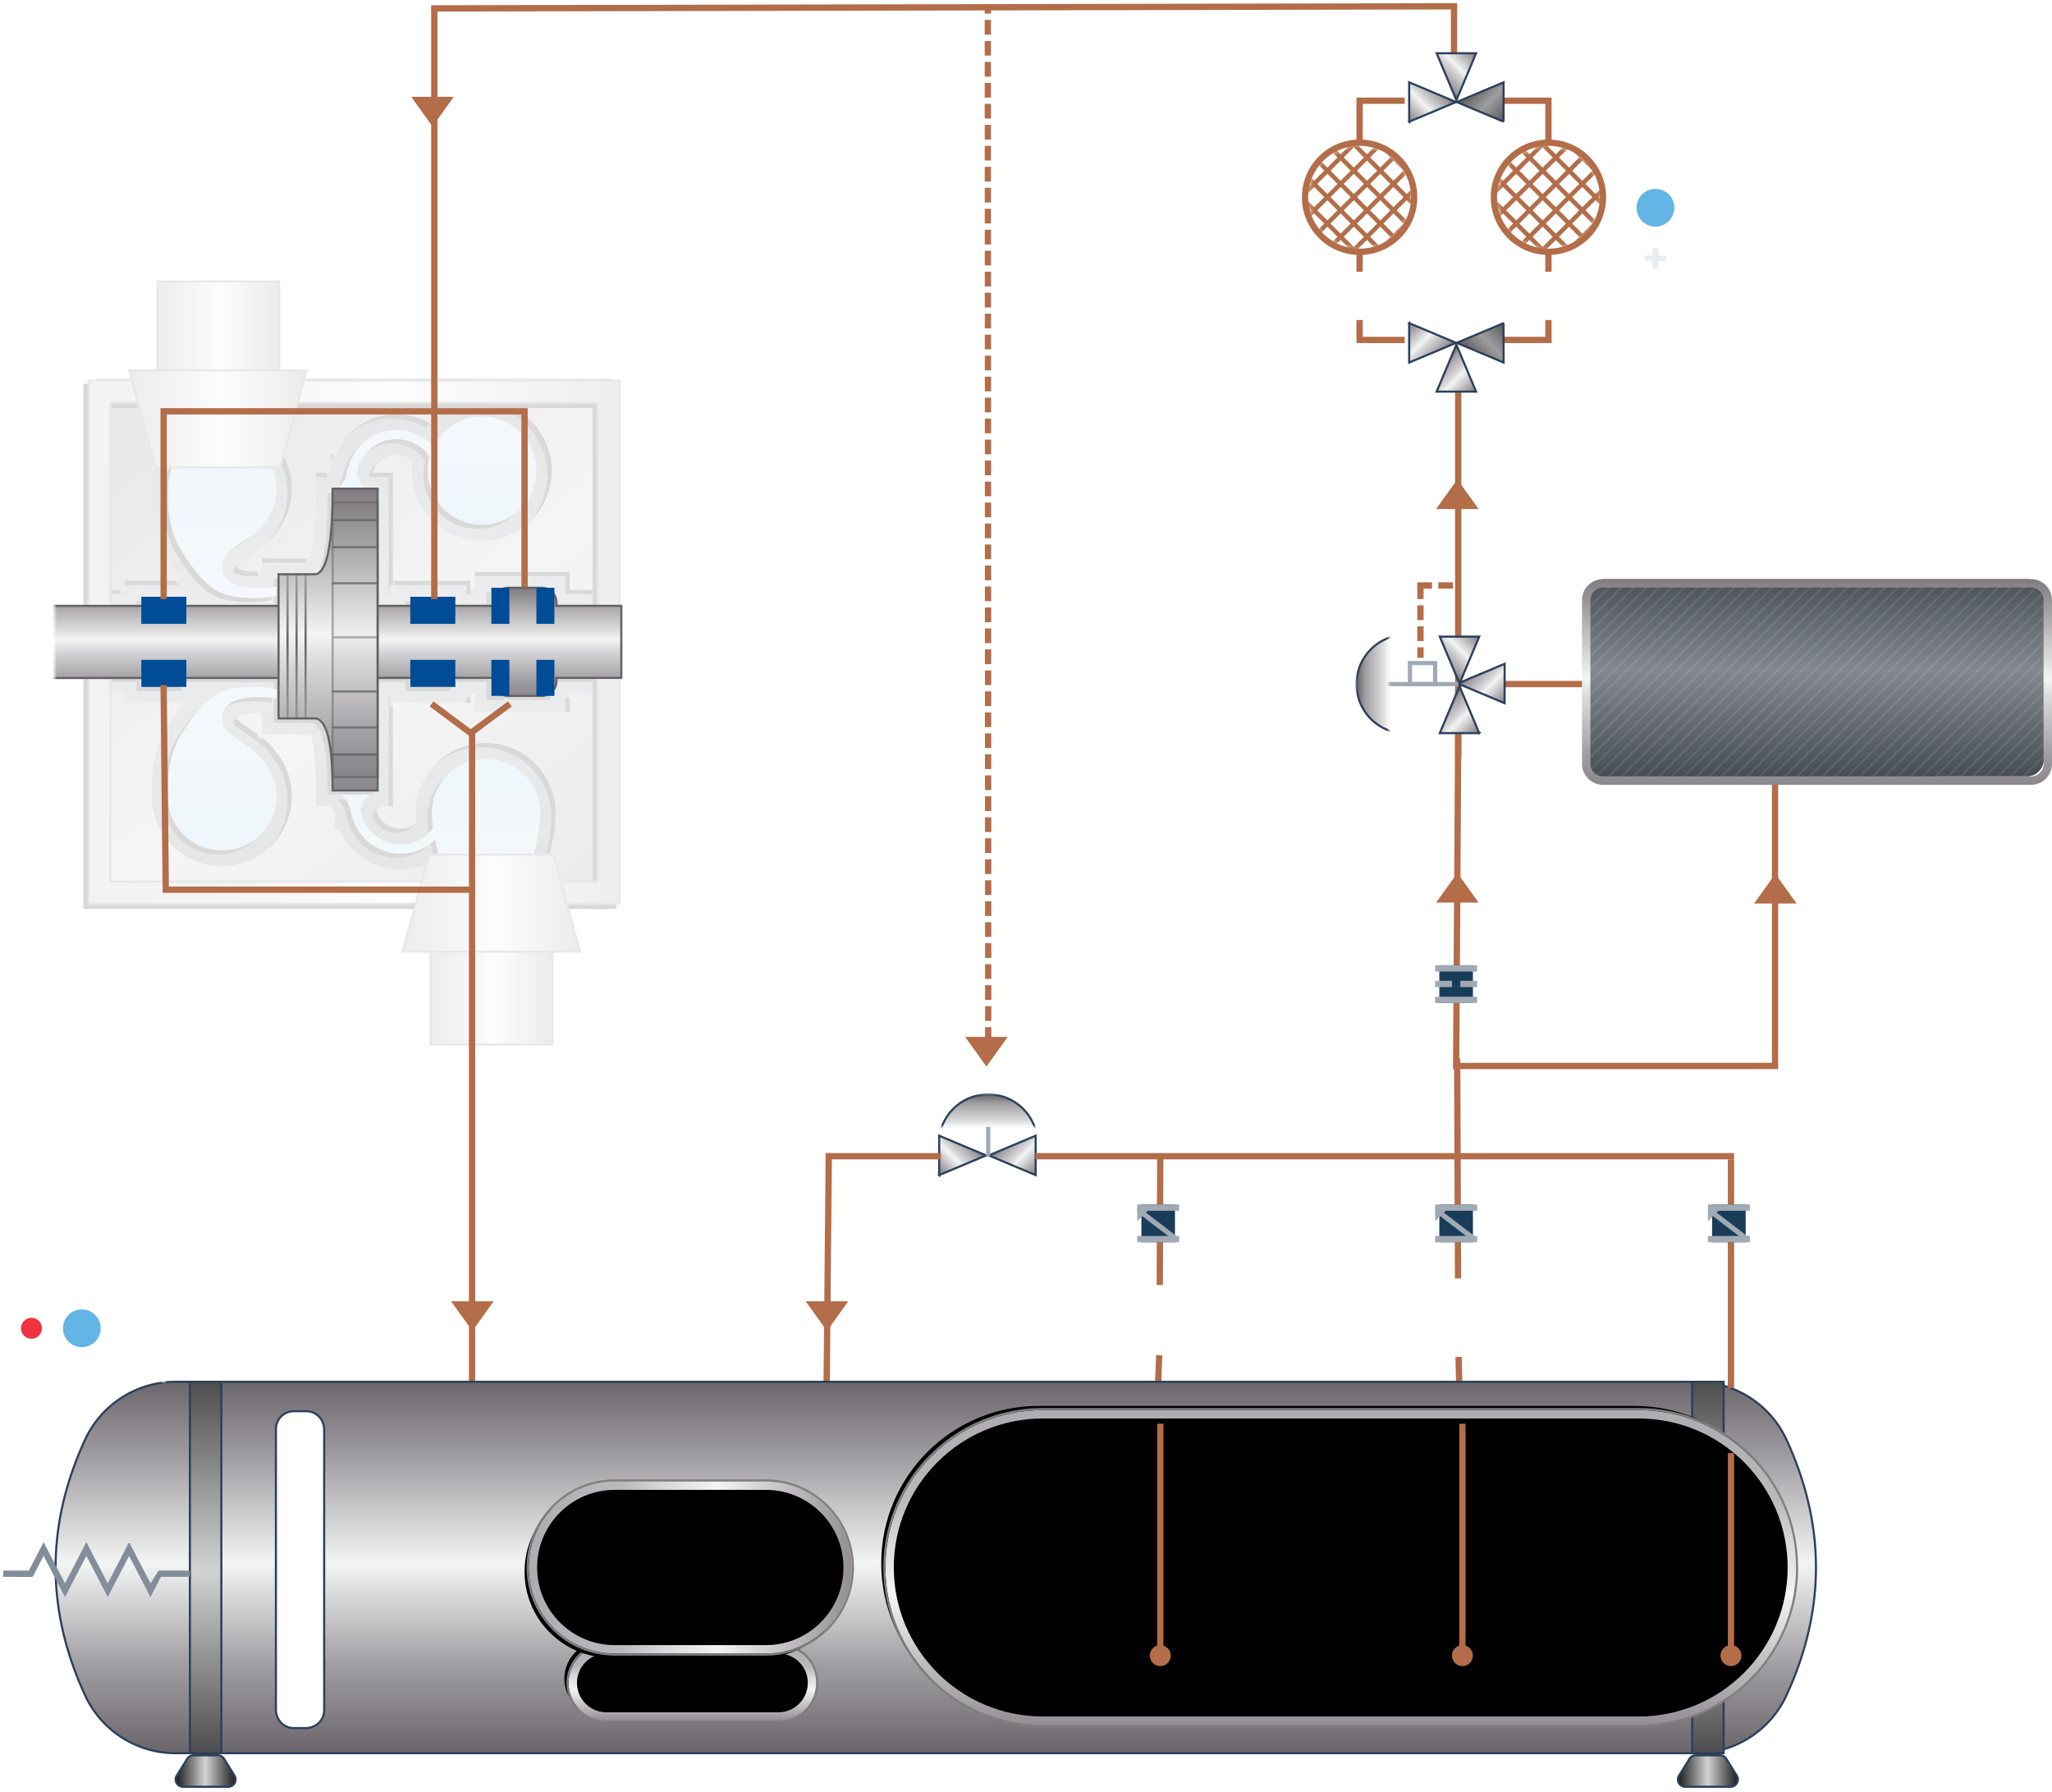 <svg width="489" height="427" xmlns="http://www.w3.org/2000/svg" xmlns:xlink="http://www.w3.org/1999/xlink"><defs><linearGradient x1="50.034%" y1="-.004%" x2="50.034%" y2="99.725%" id="K"><stop stop-color="#4E4D4F" offset="0%"/><stop stop-color="#D2D3D3" offset="51.051%"/><stop stop-color="#4E4D4F" offset="100%"/></linearGradient><linearGradient x1="50.034%" y1="99.725%" x2="50.034%" y2="-.004%" id="au"><stop stop-color="#585858" offset="0%"/><stop stop-color="#9E9E9E" offset="48.184%"/><stop stop-color="#585858" offset="100%"/></linearGradient><linearGradient x1="50.034%" y1="99.725%" x2="50.034%" y2="-.004%" id="ao"><stop stop-color="#656266" offset="0%"/><stop stop-color="#9F9CA1" offset="13.66%"/><stop stop-color="#D9D8DA" offset="42.07%"/><stop stop-color="#F3F4F4" offset="51.52%"/><stop stop-color="#807B80" offset="100%"/></linearGradient><linearGradient x1="50.034%" y1="114.901%" x2="50.034%" y2="-16.677%" id="g"><stop stop-color="#363D43" offset="0%"/><stop stop-color="#82888D" offset="52.238%"/><stop stop-color="#363D43" offset="100%"/></linearGradient><linearGradient x1="50.034%" y1="99.984%" x2="50.034%" y2="-.004%" id="al"><stop stop-color="#8B878D" offset="0%"/><stop stop-color="#9F9CA1" offset="13.66%"/><stop stop-color="#D9D8DA" offset="42.07%"/><stop stop-color="#F3F4F4" offset="51.52%"/><stop stop-color="#807B80" offset="100%"/></linearGradient><linearGradient x1="1.504%" y1="0%" x2="98.496%" y2="127.532%" id="k"><stop stop-color="#5E5D5E" offset="0%"/><stop stop-color="#BEBEBE" offset="47.838%"/><stop stop-color="#5E5D5E" offset="100%"/></linearGradient><linearGradient x1="50.034%" y1="114.901%" x2="50.034%" y2="-16.677%" id="aj"><stop stop-color="#363D43" offset="0%"/><stop stop-color="#82888D" offset="52.238%"/><stop stop-color="#363D43" offset="100%"/></linearGradient><linearGradient x1="50.034%" y1="100%" x2="50.034%" y2="0%" id="ah"><stop stop-color="#363D43" offset="0%"/><stop stop-color="#798085" offset="38.975%"/><stop stop-color="#82888D" offset="63.704%"/><stop stop-color="#363D43" offset="100%"/></linearGradient><linearGradient x1="50%" y1="0%" x2="50%" y2="100%" id="l"><stop stop-color="#BDD3EB" offset="0%"/><stop stop-color="#93C5DE" offset="100%"/></linearGradient><linearGradient x1=".453%" y1="50.403%" x2="99.615%" y2="50.403%" id="ag"><stop stop-color="#AFACB1" offset="0%"/><stop stop-color="#BAB9BC" offset="28.499%"/><stop stop-color="#D9D8DA" offset="42.07%"/><stop stop-color="#F3F4F4" offset="58.437%"/><stop stop-color="#958F95" offset="100%"/></linearGradient><linearGradient x1="50.034%" y1="0%" x2="50.034%" y2="100%" id="ab"><stop stop-color="#363D43" offset="0%"/><stop stop-color="#798085" offset="49.388%"/><stop stop-color="#363D43" offset="100%"/></linearGradient><linearGradient x1="50%" y1="0%" x2="50%" y2="100%" id="o"><stop stop-color="#BDD3EB" offset="0%"/><stop stop-color="#93C5DE" offset="100%"/></linearGradient><linearGradient x1="50.034%" y1="0%" x2="50.034%" y2="100%" id="Y"><stop stop-color="#363D43" offset="0%"/><stop stop-color="#798085" offset="49.388%"/><stop stop-color="#363D43" offset="100%"/></linearGradient><linearGradient x1="50%" y1="0%" x2="50%" y2="100%" id="q"><stop stop-color="#BDD3EB" offset="0%"/><stop stop-color="#93C5DE" offset="100%"/></linearGradient><linearGradient x1=".453%" y1="50.403%" x2="99.615%" y2="50.403%" id="W"><stop stop-color="#AFACB1" offset="0%"/><stop stop-color="#BAB9BC" offset="28.499%"/><stop stop-color="#D9D8DA" offset="42.07%"/><stop stop-color="#F3F4F4" offset="58.437%"/><stop stop-color="#958F95" offset="100%"/></linearGradient><linearGradient x1="50.034%" y1="99.984%" x2="50.034%" y2="-.004%" id="s"><stop stop-color="#8B878D" offset="0%"/><stop stop-color="#9F9CA1" offset="13.66%"/><stop stop-color="#D9D8DA" offset="42.07%"/><stop stop-color="#F3F4F4" offset="51.52%"/><stop stop-color="#807B80" offset="100%"/></linearGradient><linearGradient x1=".453%" y1="50.403%" x2="99.615%" y2="50.403%" id="v"><stop stop-color="#AFACB1" offset="0%"/><stop stop-color="#BAB9BC" offset="28.499%"/><stop stop-color="#D9D8DA" offset="42.07%"/><stop stop-color="#F3F4F4" offset="58.437%"/><stop stop-color="#958F95" offset="100%"/></linearGradient><linearGradient x1=".034%" y1="50%" x2="100.034%" y2="50%" id="R"><stop stop-color="#363D43" offset="0%"/><stop stop-color="#798085" offset="49.388%"/><stop stop-color="#363D43" offset="100%"/></linearGradient><linearGradient x1=".453%" y1="50.403%" x2="99.615%" y2="50.403%" id="Q"><stop stop-color="#AFACB1" offset="0%"/><stop stop-color="#BAB9BC" offset="28.499%"/><stop stop-color="#D9D8DA" offset="42.07%"/><stop stop-color="#F3F4F4" offset="58.437%"/><stop stop-color="#958F95" offset="100%"/></linearGradient><linearGradient x1="50.034%" y1="99.984%" x2="50.034%" y2="-.004%" id="w"><stop stop-color="#8B878D" offset="0%"/><stop stop-color="#9F9CA1" offset="13.66%"/><stop stop-color="#D9D8DA" offset="42.07%"/><stop stop-color="#F3F4F4" offset="51.52%"/><stop stop-color="#807B80" offset="100%"/></linearGradient><linearGradient x1="50.034%" y1="99.984%" x2="50.034%" y2="-.004%" id="x"><stop stop-color="#8B878D" offset="0%"/><stop stop-color="#9F9CA1" offset="13.66%"/><stop stop-color="#D9D8DA" offset="42.07%"/><stop stop-color="#F3F4F4" offset="51.52%"/><stop stop-color="#807B80" offset="100%"/></linearGradient><linearGradient x1="50.034%" y1="99.984%" x2="50.034%" y2="-.004%" id="y"><stop stop-color="#8B878D" offset="0%"/><stop stop-color="#9F9CA1" offset="13.66%"/><stop stop-color="#D9D8DA" offset="42.07%"/><stop stop-color="#F3F4F4" offset="51.52%"/><stop stop-color="#807B80" offset="100%"/></linearGradient><linearGradient x1="50%" y1="0%" x2="50%" y2="100%" id="z"><stop stop-color="#636262" stop-opacity=".4" offset="0%"/><stop stop-color="#636262" offset="46.746%"/><stop stop-color="#636262" stop-opacity=".4" offset="100%"/></linearGradient><linearGradient x1="50%" y1="0%" x2="50%" y2="100%" id="A"><stop stop-color="#636262" stop-opacity=".401" offset="0%"/><stop stop-color="#636262" offset="46.746%"/><stop stop-color="#636262" stop-opacity=".4" offset="100%"/></linearGradient><linearGradient x1=".034%" y1="50%" x2="100.034%" y2="50%" id="L"><stop stop-color="#363D43" offset="0%"/><stop stop-color="#798085" offset="49.388%"/><stop stop-color="#363D43" offset="100%"/></linearGradient><linearGradient x1="50.034%" y1="99.984%" x2="50.034%" y2="-.004%" id="d"><stop stop-color="#8B878D" offset="0%"/><stop stop-color="#9F9CA1" offset="13.66%"/><stop stop-color="#D9D8DA" offset="42.07%"/><stop stop-color="#F3F4F4" offset="51.52%"/><stop stop-color="#807B80" offset="100%"/></linearGradient><linearGradient x1="50.034%" y1="-.004%" x2="50.034%" y2="99.725%" id="J"><stop stop-color="#1B1A1B" offset="0%"/><stop stop-color="#D2D3D3" offset="51.051%"/><stop stop-color="#1B1A1B" offset="100%"/></linearGradient><linearGradient x1="50.034%" y1="99.725%" x2="50.034%" y2="-.004%" id="F"><stop stop-color="#656266" offset="0%"/><stop stop-color="#9F9CA1" offset="13.66%"/><stop stop-color="#D9D8DA" offset="42.07%"/><stop stop-color="#F3F4F4" offset="51.52%"/><stop stop-color="#807B80" offset="100%"/></linearGradient><linearGradient x1="50.034%" y1="99.725%" x2="50.034%" y2="-.004%" id="H"><stop stop-color="#656266" offset="0%"/><stop stop-color="#9F9CA1" offset="13.66%"/><stop stop-color="#D9D8DA" offset="42.07%"/><stop stop-color="#F3F4F4" offset="51.52%"/><stop stop-color="#807B80" offset="100%"/></linearGradient><linearGradient x1="50.034%" y1="99.725%" x2="50.034%" y2="-.004%" id="I"><stop stop-color="#6B666B" offset="0%"/><stop stop-color="#9F9CA1" offset="22.807%"/><stop stop-color="#F3F4F4" offset="51.051%"/><stop stop-color="#9F9CA1" offset="80.103%"/><stop stop-color="#6B666B" offset="100%"/></linearGradient><path id="E" d="M0 0h24v8H0z"/><path id="a" d="M0 0h151v300H0z"/><path id="B" d="M0 0h12.881v42.937H0z"/><path d="M318.5 264.75c20.158 0 36.5 16.342 36.5 36.5v142c0 20.158-16.342 36.5-36.5 36.5s-36.5-16.342-36.5-36.5v-142c0-20.158 16.342-36.5 36.5-36.5z" id="M"/><path id="c" d="M0 0h12.881v42.937H0z"/><path id="an" d="M0 0h24v8H0z"/><path d="M318.5 263.75c-20.71 0-37.5 16.79-37.5 37.5v142c0 20.71 16.79 37.5 37.5 37.5s37.5-16.79 37.5-37.5v-142c0-20.71-16.79-37.5-37.5-37.5zm0 2c19.606 0 35.5 15.894 35.5 35.5v142c0 19.606-15.894 35.5-35.5 35.5s-35.5-15.894-35.5-35.5v-142c0-19.606 15.894-35.5 35.5-35.5z" id="P"/><path id="am" d="M0 0h24v7H0z"/><path d="M878.91 77.448H751.872v125.14h127.036V77.448zm-5.689 5.775v113.59h-115.66V83.222h115.66z" id="u"/><path d="M30-19a8 8 0 018 8v41a8 8 0 11-16 0v-41a8 8 0 018-8z" id="S"/><path id="f" d="M2.222 1.665H124.97v125.14H1.726z"/><path d="M4.399 0h100.635a4 4 0 014 4v39a4 4 0 01-4 4h-101a4 4 0 01-4-4.037l.365-39A4 4 0 014.4 0z" id="ai"/><path d="M30-20a9 9 0 00-9 9v41a9 9 0 0018 0v-41a9 9 0 00-9-9zm0 2a7 7 0 017 7v41a7 7 0 01-14 0v-41a7 7 0 017-7z" id="V"/><path d="M760.731 152.314l.003 2.15h14.045c-1.21 1.525-2.447 3.327-3.794 5.443-2.499 3.926-3.743 8.902-3.813 14.872l-.042 3.564.12.01.034.318.064.486c1.176 8.057 8.114 14.243 16.497 14.243 9.209 0 16.674-7.465 16.674-16.673l-.012-.637-.04-.672a16.625 16.625 0 00-3.584-9.088l-.248-.3-.176-.25c-1.215-1.67-2.711-2.934-4.93-4.424-.32-.215-1.513-1-1.783-1.18l-.596-.41c-1.34-.943-1.582-1.304-1.539-1.674.04-.336.164-.472.986-.746 1.085-.362 2.71-.522 4.836-.443l.003 5.075h11.462l.05.114.079.208c.108.295.22.662.33 1.1.516 2.064.834 5.161.93 9.24l.03 2.944v3.569h3.431l.233.24.195.222c.418.5.575.871.575 1.113v3.785l1.18.002.088.214.223.493c2.534 5.37 7.956 8.959 14.11 8.959l.59-.011.66-.039a15.554 15.554 0 004.428-1.017l.181-.075.081.251.2.576c.472 1.31 1 2.372 1.599 3.143 1.529 1.969 3.65 2.82 5.966 2.526.772-.098 1.504-.307 2.323-.622.284-.109.569-.227.914-.376l1.188-.516c1.078-.45 1.706-.62 2.264-.62.625 0 1.332.211 2.641.784l1.438.622.285.114c.821.318 1.555.53 2.33.628 2.325.296 4.45-.57 5.975-2.557 2.096-2.73 4.005-11.841 4.005-16.264 0-9.209-7.465-16.673-16.674-16.673-9.208 0-16.673 7.464-16.673 16.673l.006.4.018.433c.015.3.038.622.068.963l.044.474-.11.098-.318.248a5.837 5.837 0 01-3.43 1.106l-.338-.01-.366-.032a5.878 5.878 0 01-4.897-4.066l-.06-.207.097-.153.133-.187c.145-.194.33-.408.56-.64l3.156-.002-.002-3.156v-3.356l-.001-20.325h.193v2.148h18.32l-.002-2.148h1.003l.002 4.295h22.612l-.002-4.295h10.254v50.272l-123.244-.948v-49.325l6.962-.001zm86.015 15.533c7.114 0 12.882 5.767 12.882 12.88 0 2.95-1.553 11.784-3.22 13.956-.572.743-1.189 1.063-1.855 1.12l-.253.01c-2.037-.014-4.525-2.204-7.554-2.204-2.845 0-5.23 1.941-7.21 2.169l-.267.02c-.794.026-1.52-.262-2.184-1.115-.842-1.085-1.642-3.805-2.234-6.63l-.212-1.062a11.768 11.768 0 01-7.721 3.384l-.567.014-.48-.01c-5.418-.217-9.896-4.083-11.043-9.208l-.09-.443h-.195l-.015-.36c-.1-1.201-.705-2.403-1.814-3.604l-.317-.33h6.44l-.365.382c-.696.765-1.189 1.53-1.476 2.294l-.127.382a4.677 4.677 0 00-.093.383c.632 4.724 4.678 8.367 9.575 8.367a9.633 9.633 0 007.83-4.008c-.201-1.436-.316-2.69-.316-3.506 0-7.114 5.767-12.881 12.881-12.881zm-60.754-16.639a27.104 27.104 0 0110.734 0v2.147l-.76-.079a39.512 39.512 0 00-2.81-.176l-.538-.008-.523.001c-5.15.061-7.9 1.58-8.25 4.556-.59 5.019 6.631 6.01 9.764 10.672a12.848 12.848 0 013.117 8.406c0 6.963-5.524 12.635-12.429 12.873l-.452.008-.452-.008c-6.905-.238-12.429-5.91-12.429-12.873 0-.643.047-1.275.138-1.893l-.138-.01c.063-5.312 1.136-9.606 3.22-12.881 2.48-3.897 5.078-7.69 8.724-9.627l.481-.243c.813-.385 1.678-.68 2.603-.865zm59.806-64.942c7.114 0 12.882 5.767 12.882 12.88 0 6.964-5.525 12.636-12.43 12.874l-.452.008-.452-.008c-6.905-.238-12.429-5.91-12.429-12.873 0-1.154.152-2.273.437-3.338a9.64 9.64 0 00-7.482-4.165l-.469-.011-.443.01c-4.696.212-8.519 3.776-9.132 8.357.227 1.146.914 2.294 2.061 3.44h2.955l-.002 27.908h7.776v-2.145h10.735l-.001 2.145h8.587l.001-4.292h4.294v.63l.373-.162a6.619 6.619 0 012.451-.468h1.756l.48.017c.476.034.938.119 1.381.248v-.265h4.293l.002 4.154.055.14h13.988v17.175h-13.988l-.058.138.001 4.156h-4.293v-.265l-.449.114c-.303.066-.615.11-.932.133l-.48.018h-1.756l-.515-.02a6.6 6.6 0 01-1.936-.448l-.373-.162v.63h-4.294l-.001-4.294h-8.587v2.147h-10.734v-2.147h-7.776l.002 26.836h-10.735l-.002-.723c-.06-10.968-1.49-16.452-4.292-16.452h-8.587l-.001-9.663h-21.97v2.149h-10.734l-.001-2.149h-10.753V131.35h10.753l.001-2.146h10.735v2.145h21.969l.001-7.512h8.587l.164-.008c2.591-.241 3.963-6.275 4.116-18.102l.014-2.285h1.34l.317-.33c1.22-1.322 1.83-2.643 1.83-3.964h.194l.09-.443c1.18-5.276 5.892-9.218 11.523-9.218 3.516 0 6.673 1.537 8.836 3.975a12.874 12.874 0 0111.56-7.195zm-61.953 4.293c7.114 0 12.881 5.768 12.881 12.882 0 3.21-1.175 6.148-3.117 8.406-3.133 4.661-10.354 5.653-9.764 10.672.362 3.075 3.286 4.594 8.773 4.557l.539-.009.555-.018c.75-.03 1.544-.087 2.38-.17l.634-.067v2.147l-.825.153a27.074 27.074 0 01-9.909-.153 11.35 11.35 0 01-3.66-1.433c-2.953-1.78-5.21-4.789-7.314-8.006l-.834-1.295c-2.084-3.275-3.157-7.57-3.22-12.881l.138-.01a12.987 12.987 0 01-.138-1.893c0-7.114 5.767-12.882 12.881-12.882zm93.168-13.111v50.11l-10.254-.001v-4.293h-22.61l-.002 4.29h-1.003l.003-2.143h-18.32l-.001 2.144h-.193l.003-27.906-4.867-.002.033-.114.111-.322a5.877 5.877 0 015.49-3.786l.389.013.425.043a5.832 5.832 0 013.005 1.357l.056.05-.01.073-.08.724c-.042.484-.063.972-.063 1.462 0 9.208 7.465 16.673 16.673 16.673 9.209 0 16.674-7.465 16.674-16.673 0-9.208-7.465-16.673-16.674-16.673l-.564.01-.612.03a16.652 16.652 0 00-10.993 5.234l-.17.185-.361-.212-.538-.292a15.566 15.566 0 00-7.157-1.735l-.491.008-.562.027a15.614 15.614 0 00-13.334 9.522l-.045.107-1.168.003v3.786l-.008.1-.025.114c-.023.08-.059.169-.108.266l-.012.02-3.333.002-.002 4.675c-.03 6.114-.369 10.682-.99 13.632l-.092.417-.094.385c-.127.492-.256.9-.381 1.217l-.028.068h-11.294l-.001 3.222c-2.195.082-3.856-.093-4.932-.476-.745-.265-.853-.388-.892-.714-.043-.37.2-.73 1.54-1.673l.595-.41c.18-.12.77-.51 1.24-.819l1.083-.73.561-.396c1.633-1.18 2.826-2.28 3.829-3.659l.172-.248.252-.302a16.633 16.633 0 003.636-10.397c0-9.209-7.465-16.674-16.674-16.674l-.491.007-.508.023c-8.095.478-14.637 6.732-15.562 14.7l-.034.317-.12.01.042 3.564.02.888c.178 5.578 1.42 10.254 3.793 13.985 1.262 1.983 2.429 3.69 3.566 5.152l-13.817-.002-.003 2.144-6.962.002v-50.11h123.244z" id="j"/><path d="M57.5 1h-36C10.178 1 1 10.178 1 21.5S10.178 42 21.5 42h36C68.822 42 78 32.822 78 21.5S68.822 1 57.5 1zm-36 2h36C67.717 3 76 11.283 76 21.5S67.717 40 57.5 40h-36C11.283 40 3 31.717 3 21.5S11.283 3 21.5 3z" id="af"/><path id="D" d="M0 0h24v7H0z"/><filter x="-58.3%" y="-14.4%" width="205.6%" height="132.2%" filterUnits="objectBoundingBox" id="U"><feOffset dx="-1" dy="1" in="SourceAlpha" result="shadowOffsetOuter1"/><feGaussianBlur stdDeviation="3" in="shadowOffsetOuter1" result="shadowBlurOuter1"/><feColorMatrix values="0 0 0 0 0 0 0 0 0 0 0 0 0 0 0 0 0 0 0.231 0" in="shadowBlurOuter1"/></filter><filter x="-6.7%" y="-12.8%" width="113.3%" height="125.6%" filterUnits="objectBoundingBox" id="Z"><feGaussianBlur stdDeviation="4.5" in="SourceAlpha" result="shadowBlurInner1"/><feOffset dy="1" in="shadowBlurInner1" result="shadowOffsetInner1"/><feComposite in="shadowOffsetInner1" in2="SourceAlpha" operator="arithmetic" k2="-1" k3="1" result="shadowInnerInner1"/><feColorMatrix values="0 0 0 0 0 0 0 0 0 0 0 0 0 0 0 0 0 0 0.302 0" in="shadowInnerInner1"/></filter><filter x="-6.8%" y="-2.3%" width="113.7%" height="104.7%" filterUnits="objectBoundingBox" id="N"><feGaussianBlur stdDeviation="4.5" in="SourceAlpha" result="shadowBlurInner1"/><feOffset dy="1" in="shadowBlurInner1" result="shadowOffsetInner1"/><feComposite in="shadowOffsetInner1" in2="SourceAlpha" operator="arithmetic" k2="-1" k3="1" result="shadowInnerInner1"/><feColorMatrix values="0 0 0 0 0 0 0 0 0 0 0 0 0 0 0 0 0 0 0.302 0" in="shadowInnerInner1"/></filter><filter x="-6.6%" y="-12.5%" width="113.2%" height="125%" filterUnits="objectBoundingBox" id="ad"><feGaussianBlur stdDeviation="4.5" in="SourceAlpha" result="shadowBlurInner1"/><feOffset dy="1" in="shadowBlurInner1" result="shadowOffsetInner1"/><feComposite in="shadowOffsetInner1" in2="SourceAlpha" operator="arithmetic" k2="-1" k3="1" result="shadowInnerInner1"/><feColorMatrix values="0 0 0 0 0 0 0 0 0 0 0 0 0 0 0 0 0 0 0.302 0" in="shadowInnerInner1"/></filter><filter x="0%" y="0%" width="100%" height="100%" filterUnits="objectBoundingBox" id="m"><feGaussianBlur in="SourceGraphic"/></filter><filter x="0%" y="0%" width="100%" height="100%" filterUnits="objectBoundingBox" id="p"><feGaussianBlur in="SourceGraphic"/></filter><filter x="-13.6%" y="-20.7%" width="124.7%" height="146.3%" filterUnits="objectBoundingBox" id="ae"><feOffset dx="-1" dy="1" in="SourceAlpha" result="shadowOffsetOuter1"/><feGaussianBlur stdDeviation="3" in="shadowOffsetOuter1" result="shadowBlurOuter1"/><feColorMatrix values="0 0 0 0 0 0 0 0 0 0 0 0 0 0 0 0 0 0 0.231 0" in="shadowBlurOuter1"/></filter><filter x="-8.5%" y="-6.8%" width="115.4%" height="115.2%" filterUnits="objectBoundingBox" id="i"><feOffset dx="-1" dy="1" in="SourceAlpha" result="shadowOffsetOuter1"/><feGaussianBlur stdDeviation="3" in="shadowOffsetOuter1" result="shadowBlurOuter1"/><feColorMatrix values="0 0 0 0 0 0 0 0 0 0 0 0 0 0 0 0 0 0 0.231 0" in="shadowBlurOuter1"/></filter><filter x="0%" y="0%" width="100%" height="100%" filterUnits="objectBoundingBox" id="n"><feGaussianBlur in="SourceGraphic"/></filter><filter x="0%" y="0%" width="100%" height="100%" filterUnits="objectBoundingBox" id="r"><feGaussianBlur in="SourceGraphic"/></filter><filter x="-31.2%" y="-8.8%" width="162.5%" height="117.5%" filterUnits="objectBoundingBox" id="T"><feGaussianBlur stdDeviation="4.5" in="SourceAlpha" result="shadowBlurInner1"/><feOffset dy="1" in="shadowBlurInner1" result="shadowOffsetInner1"/><feComposite in="shadowOffsetInner1" in2="SourceAlpha" operator="arithmetic" k2="-1" k3="1" result="shadowInnerInner1"/><feColorMatrix values="0 0 0 0 0 0 0 0 0 0 0 0 0 0 0 0 0 0 0.302 0" in="shadowInnerInner1"/></filter><filter x="-14%" y="-3.9%" width="125.3%" height="108.8%" filterUnits="objectBoundingBox" id="O"><feOffset dx="-1" dy="1" in="SourceAlpha" result="shadowOffsetOuter1"/><feGaussianBlur stdDeviation="3" in="shadowOffsetOuter1" result="shadowBlurOuter1"/><feColorMatrix values="0 0 0 0 0 0 0 0 0 0 0 0 0 0 0 0 0 0 0.231 0" in="shadowBlurOuter1"/></filter><filter x="-8.3%" y="-6.8%" width="115%" height="115.2%" filterUnits="objectBoundingBox" id="t"><feOffset dx="-1" dy="1" in="SourceAlpha" result="shadowOffsetOuter1"/><feGaussianBlur stdDeviation="3" in="shadowOffsetOuter1" result="shadowBlurOuter1"/><feComposite in="shadowBlurOuter1" in2="SourceAlpha" operator="out" result="shadowBlurOuter1"/><feColorMatrix values="0 0 0 0 0 0 0 0 0 0 0 0 0 0 0 0 0 0 0.231 0" in="shadowBlurOuter1"/></filter><circle id="aq" cx="12.5" cy="12.5" r="12.5"/><circle id="as" cx="12.5" cy="12.5" r="12.5"/><rect id="ac" x="-1" y="0" width="76" height="40" rx="4"/><rect id="X" x="0" y="0" width="75" height="39" rx="19.5"/></defs><g transform="translate(1 1.25)" fill="none" fill-rule="evenodd"><g transform="translate(12 1.75)"><mask id="b" fill="#fff"><use xlink:href="#a"/></mask><g mask="url(#b)"><g opacity=".15"><g transform="translate(-23.289 128.69)"><mask id="e" fill="#fff"><use xlink:href="#c"/></mask><use fill="url(#d)" fill-rule="nonzero" xlink:href="#c"/><path fill="#7F7F7F" fill-rule="nonzero" mask="url(#e)" transform="matrix(-1 0 0 1 11.743 0)" d="M-7.24-2.147l-.632.76 26.855 32.225.632-.76zM-7.24 2.147l-.632.759L18.983 35.13l.632-.759zM-7.24 6.44l-.632.76 26.855 32.225.632-.76zM-7.24 10.734l-.632.76 26.855 32.225.632-.76zM-7.24 15.028l-.632.76 26.855 32.224.632-.759zM-7.24 19.322l-.632.759 26.855 32.225.632-.759zM-7.24 23.616l-.632.759L18.983 56.6l.632-.76zM-7.24 27.91l-.632.758 26.855 32.226.632-.76zM-7.24-6.44l-.632.758 26.855 32.226.632-.76zM-7.24-10.734l-.632.759L18.983 22.25l.632-.759zM-7.24-15.028l-.632.759 26.855 32.225.632-.759zM-7.24-19.322l-.632.76 26.855 32.225.632-.76z"/></g><path stroke="#636262" stroke-width=".5" d="M-23.289 128.69h12.881v42.936h-12.88z"/><g transform="translate(7.873 85.551)"><mask id="h" fill="#fff"><use xlink:href="#f"/></mask><use fill="url(#g)" fill-rule="nonzero" xlink:href="#f"/><g opacity=".603"><g opacity=".148" mask="url(#h)" stroke="#FFF" stroke-linecap="square" stroke-width=".5"><path d="M-545.806 192.717L371.98-727.216M-545.806 199.158L371.98-720.775M-545.806 205.598L371.98-714.334M-545.806 212.039L371.98-707.894M-545.806 218.479L371.98-701.453M-545.806 224.92L371.98-695.013M-545.806 231.36L371.98-688.571M-545.806 237.8L371.98-682.13M-545.806 244.242L371.98-675.691M-545.806 250.682L371.98-669.25M-545.806 257.123L371.98-662.81M-545.806 263.564L371.98-656.37M-545.806 270.004L371.98-649.928M-545.806 276.445L371.98-643.488M-545.806 282.885L371.98-637.047M-545.806 289.326L371.98-630.607M-545.806 295.767L371.98-624.166M-545.806 302.207L371.98-617.725M-545.806 308.648L371.98-611.285M-545.806 315.088L371.98-604.844M-545.806 321.529L371.98-598.404M-545.806 327.97L371.98-591.963M-545.806 334.41L371.98-585.522M-545.806 340.85L371.98-579.081M-545.806 347.29L371.98-572.64M-545.806 353.732L371.98-566.201M-545.806 360.173L371.98-559.76M-545.806 366.613L371.98-553.32M-545.806 373.054L371.98-546.88M-545.806 379.494L371.98-540.438M-545.806 385.935L371.98-533.998M-545.806 392.376L371.98-527.557M-545.806 398.816L371.98-521.116M-545.806 405.257L371.98-514.676M-545.806 411.697L371.98-508.235M-545.806 418.138L371.98-501.795M-545.806 424.579L371.98-495.354M-545.806 431.019L371.98-488.913M-545.806 437.46L371.98-482.473M-545.806 443.9L371.98-476.032M-545.806 450.34L371.98-469.591M-545.806 456.782L371.98-463.151M-545.806 463.222L371.98-456.71M-545.806 469.663L371.98-450.27M-545.806 476.103L371.98-443.83M-545.806 482.544L371.98-437.39M-545.806 488.985L371.98-430.948M-545.806 495.425L371.98-424.507M-545.806 501.866L371.98-418.067M-545.806 508.306L371.98-411.626M-545.806 514.747L371.98-405.186M-545.806 521.188L371.98-398.745M-545.806 527.628L371.98-392.304M-545.806 534.069L371.98-385.864M-545.806 540.509L371.98-379.423M-545.806 546.95L371.98-372.983M-545.806 553.39L371.98-366.541M-545.806 559.83L371.98-360.1M-545.806 566.272L371.98-353.661M-545.806 572.712L371.98-347.22M-545.806 579.153L371.98-340.78M-545.806 585.594L371.98-334.34M-545.806 592.034L371.98-327.898M-545.806 598.475L371.98-321.458M-545.806 604.915L371.98-315.017M-545.806 611.356L371.98-308.577M-545.806 617.797L371.98-302.136M-545.806 624.237L371.98-295.695M-545.806 630.678L371.98-289.255M-545.806 637.118L371.98-282.814M-545.806 643.559L371.98-276.374M-545.806 650L371.98-269.933M-545.806 656.44L371.98-263.492M-545.806 662.88L371.98-257.051M-545.806 669.32L371.98-250.61M-545.806 675.762L371.98-244.171M-545.806 682.203L371.98-237.73M-545.806 688.643L371.98-231.29M-545.806 695.084L371.98-224.85M-545.806 701.524L371.98-218.408M-545.806 707.965L371.98-211.968M-545.806 714.406L371.98-205.527M-545.806 720.846L371.98-199.086M-545.806 727.287L371.98-192.646M-545.806 733.727L371.98-186.205M-545.806 740.168L371.98-179.765M-545.806 746.609L371.98-173.324M-545.806 753.049L371.98-166.883M-545.806 759.49L371.98-160.443M-545.806 765.93L371.98-154.002M-545.806 772.37L371.98-147.561M-545.806 778.812L371.98-141.121M-545.806 785.252L371.98-134.68M-545.806 791.693L371.98-128.24M-545.806 798.133L371.98-121.8M-545.806 804.574L371.98-115.358M-545.806 811.015L371.98-108.918M-545.806 817.455L371.98-102.477M-545.806 823.896L371.98-96.037M-545.806 830.336L371.98-89.596M-545.806 836.777L371.98-83.155M-545.806 843.218L371.98-76.715M-545.806 849.658L371.98-70.274M-545.806 856.099L371.98-63.834M-545.806 862.539L371.98-57.393M-545.806 868.98L371.98-50.952M-545.806 875.42L371.98-44.511M-545.806 881.86L371.98-38.07M-545.806 888.302L371.98-31.631M-545.806 894.742L371.98-25.19M-545.806 901.183L371.98-18.75M-545.806 907.624L371.98-12.31M-545.806 914.064L371.98-5.868M-545.806 920.505L371.98.572M-545.806 926.945L371.98 7.013M-545.806 933.386L371.98 13.454M-545.806 939.827L371.98 19.894M-545.806 946.267L371.98 26.335M-545.806 952.708L371.98 32.775M-545.806 959.148L371.98 39.216M-545.806 965.589L371.98 45.657M-545.806 972.03L371.98 52.097M-545.806 978.47L371.98 58.538M-545.806 984.91L371.98 64.979M-545.806 991.35L371.98 71.42M-545.806 997.792L371.98 77.86M-545.806 1004.233L371.98 84.3M-545.806 1010.673L371.98 90.74M-545.806 1017.114L371.98 97.18M-545.806 1023.554L371.98 103.622M-545.806 1029.995L371.98 110.063M-545.806 1036.436L371.98 116.503M-545.806 1042.876L371.98 122.944M-545.806 1049.317L371.98 129.384M-545.806 1055.757L371.98 135.825M-545.806 1062.198L371.98 142.266M-545.806 1068.639L371.98 148.706M-545.806 1075.079L371.98 155.147M-545.806 1081.52L371.98 161.587M-545.806 1087.96L371.98 168.028M-545.806 1094.4L371.98 174.47M-545.806 1100.842L371.98 180.909M-545.806 1107.282L371.98 187.35M-545.806 1113.723L371.98 193.79"/></g></g></g><g fill-rule="nonzero" transform="translate(-744 10)"><use fill="#000" filter="url(#i)" xlink:href="#j"/><use fill="url(#k)" xlink:href="#j"/></g><path d="M796.877 151.208v2.147c-8.144-.907-12.438.524-12.881 4.294-.592 5.025 6.649 6.013 9.776 10.69a12.832 12.832 0 013.105 8.388c0 7.114-5.767 12.881-12.881 12.881s-12.882-5.767-12.882-12.881c0-.643.048-1.275.139-1.893l-.139-.01c.063-5.312 1.137-9.606 3.22-12.881 3.127-4.913 6.441-9.661 11.809-10.735a27.104 27.104 0 0110.734 0z" fill="url(#l)" filter="url(#m)" transform="translate(-744 10)"/><path d="M796.877 91.096v2.147c-8.144-.907-12.438.524-12.881 4.294-.592 5.025 6.649 6.012 9.776 10.69a12.832 12.832 0 013.105 8.388c0 7.114-5.767 12.88-12.881 12.88s-12.882-5.766-12.882-12.88c0-.643.048-1.275.139-1.893l-.139-.01c.063-5.312 1.137-9.606 3.22-12.881 3.127-4.913 6.441-9.661 11.809-10.735a27.104 27.104 0 0110.734 0z" fill="url(#l)" filter="url(#n)" transform="matrix(1 0 0 -1 -744 230.055)"/><path d="M856.558 168.978c1.667 2.171 3.22 11.005 3.22 13.954 0 7.114-5.767 12.881-12.881 12.881s-12.881-5.767-12.881-12.88c0-.818.115-2.074.317-3.511a9.646 9.646 0 00-7.831-4.004c-4.898 0-8.944 3.644-9.576 8.369.228 1.146.915 2.293 2.062 3.439h-6.441c1.431-1.431 2.147-2.862 2.147-4.294h.195c1.01-5.496 5.825-9.66 11.613-9.66a11.77 11.77 0 018.288 3.397c.604-3.183 1.499-6.472 2.446-7.691 2.357-3.034 5.522 1.073 9.66 1.073 4.166 0 7.307-4.14 9.662-1.073z" fill="url(#o)" filter="url(#p)" transform="matrix(1 0 0 -1 -744 373.66)"/><path d="M845.949 86.266c7.114 0 12.881 5.767 12.881 12.88 0 7.115-5.767 12.882-12.881 12.882s-12.881-5.767-12.881-12.881c0-1.156.152-2.275.437-3.341a9.649 9.649 0 00-7.951-4.173c-4.898 0-8.945 3.644-9.576 8.37.228 1.145.915 2.292 2.062 3.438h-6.441c1.431-1.432 2.147-2.863 2.147-4.294h.195c1.01-5.496 5.824-9.661 11.613-9.661 3.515 0 6.671 1.536 8.834 3.974a12.88 12.88 0 0111.56-7.194z" fill="url(#q)" filter="url(#r)" transform="translate(-744 10)"/><path d="M794.169 50.715v28.992h-22.291V50.715h22.29z" stroke="#636262" stroke-width=".5" fill="url(#s)" fill-rule="nonzero" transform="rotate(90 406.023 -301.789)"/><path d="M859.285 210.25v28.992h-22.29V210.25h22.29z" stroke="#636262" stroke-width=".5" fill="url(#s)" fill-rule="nonzero" transform="rotate(90 471.14 -142.254)"/><g fill-rule="nonzero" transform="translate(-744 10)"><use fill="#000" filter="url(#t)" xlink:href="#u"/><path stroke="#636262" stroke-width=".5" d="M878.66 77.698v124.64H752.122V77.698h126.536zm-5.189 5.275h-116.16v114.09h116.16V82.972z" stroke-linejoin="square" fill="url(#v)" fill-rule="evenodd"/></g><path d="M836.533 181.055l23.115 6.304v29.675l-23.115 6.304v-42.283z" stroke="#636262" stroke-width=".5" fill="url(#w)" fill-rule="nonzero" transform="matrix(0 -1 -1 0 306.287 1060.287)"/><path d="M771.364 65.643l23.116 6.305v29.674l-23.116 6.304V65.643z" stroke="#636262" stroke-width=".5" fill="url(#w)" fill-rule="nonzero" transform="rotate(90 405.922 -280.215)"/><path d="M860.1 127.056a3.5 3.5 0 013.5 3.5v.796l15.46-.002v17.175l-15.46.002v.792a3.5 3.5 0 01-3.5 3.5h-8.028a3.5 3.5 0 01-3.5-3.5v-.79l-115.2.02v-17.174l115.2-.02v-.799a3.5 3.5 0 013.5-3.5h8.028z" stroke="#636262" stroke-width=".5" fill="url(#x)" fill-rule="nonzero" transform="translate(-744 10)"/><g stroke-width=".5"><path d="M12.881 0h10.735v71.92H12.88c0-11.45-1.431-17.175-4.294-17.175H0v-34.35h8.587c2.863 0 4.294-6.798 4.294-20.395z" stroke="#636262" fill="url(#y)" fill-rule="nonzero" transform="translate(53.378 113.44)"/><path stroke="#636262" fill-opacity=".04" fill="#000" opacity=".5" d="M66.26 135.983h10.733v12.88H66.26zM66.26 148.864h10.733v12.88H66.26z"/><path stroke="#636262" fill-opacity=".06" fill="#000" opacity=".5" d="M66.26 127.396h10.733v8.587H66.26zM66.26 161.746h10.733v8.587H66.26z"/><path stroke="#636262" fill-opacity=".08" fill="#000" opacity=".5" d="M66.26 120.955h10.733v6.44H66.26zM66.26 170.333h10.733v6.44H66.26z"/><path stroke="#636262" fill-opacity=".104" fill="#000" opacity=".5" d="M66.26 116.66h10.733v4.295H66.26z"/><path stroke="#636262" fill-opacity=".1" fill="#000" opacity=".7" d="M66.26 176.774h10.733v5.367H66.26z"/><path stroke="url(#z)" stroke-linecap="square" d="M2.147 54.745v-34.35M4.294 54.745v-34.35M6.441 54.745v-34.35" transform="translate(53.378 113.44)"/><path stroke="url(#A)" stroke-linecap="square" d="M8.587 54.745v-34.35" transform="translate(53.378 113.44)"/></g><path d="M119.119 137.056v8.588h-4.294v-8.588h4.294zm-10.735 0v8.588h-4.293v-8.588h4.293zM119.119 162.819v-8.588h-4.294v8.588h4.294zm-10.735 0v-8.588h-4.293v8.588h4.293zM20.674 139.203h10.734v6.441H20.674zM20.674 154.231h10.734v6.441H20.674zM84.769 139.203h10.734v6.441H84.769zM84.769 154.231h10.734v6.441H84.769z" fill="#0F436B"/></g><g transform="translate(-23.289 128.69)"><mask id="C" fill="#fff"><use xlink:href="#B"/></mask><use fill="url(#d)" fill-rule="nonzero" xlink:href="#B"/><path fill="#7F7F7F" fill-rule="nonzero" mask="url(#C)" transform="matrix(-1 0 0 1 11.743 0)" d="M-7.24-2.147l-.632.76 26.855 32.225.632-.76zM-7.24 2.147l-.632.759L18.983 35.13l.632-.759zM-7.24 6.44l-.632.76 26.855 32.225.632-.76zM-7.24 10.734l-.632.76 26.855 32.225.632-.76zM-7.24 15.028l-.632.76 26.855 32.224.632-.759zM-7.24 19.322l-.632.759 26.855 32.225.632-.759zM-7.24 23.616l-.632.759L18.983 56.6l.632-.76zM-7.24 27.91l-.632.758 26.855 32.226.632-.76zM-7.24-6.44l-.632.758 26.855 32.226.632-.76zM-7.24-10.734l-.632.759L18.983 22.25l.632-.759zM-7.24-15.028l-.632.759 26.855 32.225.632-.759zM-7.24-19.322l-.632.76 26.855 32.225.632-.76z"/></g><path stroke="#636262" stroke-width=".5" d="M-23.289 128.69h12.881v42.936h-12.88z"/><path d="M358.428 77.067a3.5 3.5 0 013.5 3.5v.796l15.46-.003v17.175l-15.46.003v.79a3.5 3.5 0 01-3.5 3.5H350.4a3.5 3.5 0 01-3.5-3.5v-.788l-115.2.02V81.385l115.2-.02v-.798a3.5 3.5 0 013.5-3.5h8.028z" stroke="#636262" stroke-width=".5" fill="url(#x)" fill-rule="nonzero" transform="translate(-242.327 59.99)"/><g stroke-width=".5"><path d="M12.881 0h10.735v71.92H12.88c0-11.45-1.431-17.175-4.294-17.175H0v-34.35h8.587c2.863 0 4.294-6.798 4.294-20.395z" stroke="#636262" fill="url(#y)" fill-rule="nonzero" transform="translate(53.378 113.44)"/><path stroke="#636262" fill-opacity=".04" fill="#000" opacity=".5" d="M66.26 135.983h10.733v12.88H66.26zM66.26 148.864h10.733v12.88H66.26z"/><path stroke="#636262" fill-opacity=".06" fill="#000" opacity=".5" d="M66.26 127.396h10.733v8.587H66.26zM66.26 161.746h10.733v8.587H66.26z"/><path stroke="#636262" fill-opacity=".08" fill="#000" opacity=".5" d="M66.26 120.955h10.733v6.44H66.26zM66.26 170.333h10.733v6.44H66.26z"/><path stroke="#636262" fill-opacity=".104" fill="#000" opacity=".5" d="M66.26 116.66h10.733v4.295H66.26z"/><path stroke="#636262" fill-opacity=".1" fill="#000" opacity=".7" d="M66.26 176.774h10.733v5.367H66.26z"/><path stroke="url(#z)" stroke-linecap="square" d="M2.147 54.745v-34.35M4.294 54.745v-34.35M6.441 54.745v-34.35" transform="translate(53.378 113.44)"/><path stroke="url(#A)" stroke-linecap="square" d="M8.587 54.745v-34.35" transform="translate(53.378 113.44)"/></g><path d="M119.119 137.056v8.588h-4.294v-8.588h4.294zm-10.735 0v8.588h-4.293v-8.588h4.293zM119.119 162.819v-8.588h-4.294v8.588h4.294zm-10.735 0v-8.588h-4.293v8.588h4.293zM20.674 139.203h10.734v6.44H20.674zM20.674 154.23h10.734v6.442H20.674zM84.769 139.203h10.734v6.44H84.769zM84.769 154.23h10.734v6.442H84.769z" fill="#004C97"/></g></g><g stroke="#B36D49" stroke-linecap="square" stroke-width="1.5"><path d="M119.9 166.922l-8.728 6.5-8.728-6.5M111.5 328.75v-155"/></g><path stroke="#B36D49" stroke-width="1.5" stroke-linecap="square" d="M358 161.75h64v91h-76l.5-79"/><path fill="#B36D49" d="M417 214.043h10.142l-5.07-7.071zM107.142 21.821H97l5.071 7.071z"/><g transform="matrix(1 0 0 -1 222.49 267.26)"><mask id="G" fill="#fff"><use xlink:href="#E"/></mask><path d="M23.426-6.75c.212.882.324 1.803.324 2.75 0 3.245-1.315 6.182-3.441 8.308A11.713 11.713 0 0112 7.75a11.713 11.713 0 01-8.309-3.442A11.713 11.713 0 01.25-4c0-.947.112-1.868.324-2.75h0z" stroke="#2C405A" stroke-width=".5" fill="url(#F)" fill-rule="nonzero" mask="url(#G)"/></g><path d="M24.529 3.073l6.64 6.64-11.223 4.582 4.583-11.222z" stroke="#2C405A" stroke-width=".5" fill="url(#H)" fill-rule="nonzero" transform="scale(1 -1) rotate(45 475.36 129.258)"/><path d="M8.039 3.073l6.64 6.64-11.223 4.582L8.04 3.073z" stroke="#2C405A" stroke-width=".5" fill="url(#H)" fill-rule="nonzero" transform="rotate(-135 172.52 96.433)"/><path fill="#A1A9B4" d="M233.99 274.25v-7h1v7z"/><path fill="#B36D49" d="M351.364 120.043h-10.142l5.07-7.071zM351.364 213.821h-10.142l5.07-7.071zM239.142 245.821H229l5.071 7.071zM116.642 308.821H106.5l5.071 7.071zM201.142 308.821H191l5.071 7.071z"/><path d="M275 328.25l.212-5.836m.17-18.232l.118-29.71M196 328.25l.5-53.778" stroke="#B36D49" stroke-width="1.5" stroke-linecap="square"/><path fill="#193D59" d="M342 228.75h8v9h-8z"/><path fill="#A1A9B4" fill-rule="nonzero" d="M341 228.75h10v1.5h-10zM341 236.25h10v1.5h-10zM341 232.45h4v1.5h-4zM347 232.45h4v1.5h-4z"/><path d="M346.75 328.75l-.149-5.939m-.144-20.19l-.207-50.871" stroke="#B36D49" stroke-width="1.5" stroke-linecap="square"/><g fill="#FFF" opacity=".5"><path d="M74 401.75h-7v1h7zM74 392.75h-7v1h7zM74 384.75h-7v1h7zM74 376.75h-7v1h7zM74 367.75h-7v1h7zM74 359.75h-7v1h7zM74 351.75h-7v1h7zM74 342.75h-7v1h7z"/></g><path d="M403.165 328c4.635 0 9.057 1.348 12.806 3.748a23.729 23.729 0 018.764 10.062c4.676 10.147 7.015 20.293 7.015 30.44 0 10.147-2.339 20.293-7.015 30.44a23.729 23.729 0 01-8.764 10.062 23.728 23.728 0 01-12.31 3.743l-.496.005H40.835a23.729 23.729 0 01-12.806-3.748 23.729 23.729 0 01-8.764-10.062c-4.676-10.147-7.015-20.293-7.015-30.44 0-10.147 2.339-20.293 7.015-30.44a23.729 23.729 0 018.764-10.062 23.728 23.728 0 0112.31-3.743l.496-.005h362.33zM375 335.012h-3l-.244.007c-1.051.06-2 .503-2.711 1.214-.752.752-1.24 1.804-1.295 3.023h0v67.006l.007.244c.06 1.051.502 2 1.214 2.711.751.752 1.804 1.24 3.023 1.295H375l.244-.007c1.051-.06 2-.502 2.711-1.214.752-.751 1.24-1.804 1.295-3.023h0v-67.006l-.006-.233a4.236 4.236 0 00-1.239-2.772 4.237 4.237 0 00-3.005-1.245h0z" stroke="#2C405A" stroke-width=".5" fill="url(#I)" fill-rule="nonzero" transform="matrix(-1 0 0 1 444 0)"/><path d="M49.073 413.874c.41-.256.884-.321 1.32-.22a1.745 1.745 0 011.357 1.704h0v10.784c0 .483-.196.92-.513 1.237a1.745 1.745 0 01-2.164.247h0l-4-2.5a1.75 1.75 0 01-.823-1.484h0v-5.784c0-.603.31-1.164.823-1.484h0z" stroke="#2C405A" stroke-width=".5" fill="url(#J)" fill-rule="nonzero" transform="rotate(90 48 420.75)"/><path d="M407.073 413.874c.41-.256.884-.321 1.32-.22a1.745 1.745 0 011.357 1.704h0v10.784c0 .483-.196.92-.513 1.237a1.745 1.745 0 01-2.164.247h0l-4-2.5a1.75 1.75 0 01-.823-1.484h0v-5.784c0-.603.31-1.164.823-1.484h0z" stroke="#2C405A" stroke-width=".5" fill="url(#J)" fill-rule="nonzero" transform="rotate(90 406 420.75)"/><g transform="matrix(-1 0 0 1 38 310.75)"><path stroke="#FFF" opacity=".5" d="M.5 4.5H33"/><circle fill="#62B5E5" transform="rotate(-90 19.5 4.5)" cx="19.5" cy="4.5" r="4.5"/><circle fill="#EF3340" transform="rotate(-90 31.5 4.5)" cx="31.5" cy="4.5" r="2.5"/></g><path stroke="#FFF" opacity=".5" d="M38 328.25v-13.5"/><path stroke="#2C405A" stroke-width=".5" fill="url(#K)" fill-rule="nonzero" d="M44.25 328h7.5v88.5h-7.5zM402.25 328h7.5v88.5h-7.5z"/><path d="M29.769 366.75l5.092 9.817 2.059-3.326H44v1l-6.799-.001-2.34 4.51-5.092-9.817-5.093 9.817-5.093-9.817-5.092 9.817-5.093-9.817-2.599 5.01-.06-.029-.164.327H0v-1l6.03-.001 3.368-6.49 5.093 9.817 5.092-9.817 5.093 9.817 5.093-9.817z" fill="#848D99" fill-rule="nonzero" stroke="#828E9A" stroke-width=".5"/><g fill-rule="nonzero" transform="rotate(90 318.5 372.25)"><use fill="url(#L)" xlink:href="#M"/><use fill="#000" filter="url(#N)" xlink:href="#M"/></g><g fill-rule="nonzero" transform="rotate(90 318.5 372.25)"><use fill="#000" filter="url(#O)" xlink:href="#P"/><use fill="url(#Q)" xlink:href="#P"/></g><path d="M427.5 372.25c0 20.777-16.675 37.66-37.372 37.995l-.628.005h-142c-20.987 0-38-17.013-38-38 0-20.777 16.675-37.66 37.372-37.995l.628-.005h142c20.987 0 38 17.013 38 38zm-.5 0c0-20.504-16.455-37.164-36.88-37.495l-.62-.005h-142l-.62.005c-20.22.328-36.55 16.66-36.875 36.881l-.005.614.005.62c.328 20.22 16.66 36.55 36.881 36.875l.614.005h142l.62-.005c20.425-.331 36.88-16.991 36.88-37.495z" fill="#7F7F7F" fill-rule="nonzero"/><g fill-rule="nonzero"><g transform="rotate(90 -98.125 271.625)"><use fill="url(#R)" xlink:href="#S"/><use fill="#000" filter="url(#T)" xlink:href="#S"/></g><g transform="rotate(90 -98.125 271.625)"><use fill="#000" filter="url(#U)" xlink:href="#V"/><use fill="url(#W)" xlink:href="#V"/></g><path d="M194 399.75a9.5 9.5 0 01-9.23 9.496l-.27.004h-41a9.5 9.5 0 01-.27-18.996l.27-.004h41a9.5 9.5 0 019.5 9.5zm-.5 0a9 9 0 00-8.735-8.996l-.265-.004h-41l-.265.004a9 9 0 00-8.731 8.73l-.004.266.004.265a9 9 0 008.73 8.731l.266.004h41l.265-.004a9 9 0 008.735-8.996z" fill="#7F7F7F"/></g><g transform="translate(126 352.75)"><mask id="aa" fill="#fff"><use xlink:href="#X"/></mask><g fill-rule="nonzero"><use fill="url(#Y)" xlink:href="#X"/><use fill="#000" filter="url(#Z)" xlink:href="#X"/></g><g fill-rule="nonzero" mask="url(#aa)"><use fill="url(#ab)" xlink:href="#ac"/><use fill="#000" filter="url(#ad)" xlink:href="#ac"/></g></g><g fill-rule="nonzero"><g transform="translate(124 350.75)"><use fill="#000" filter="url(#ae)" xlink:href="#af"/><use fill="url(#ag)" xlink:href="#af"/></g><path d="M181.5 351.25c11.598 0 21 9.402 21 21 0 11.48-9.213 20.81-20.65 20.997l-.35.003h-36c-11.598 0-21-9.402-21-21 0-11.48 9.213-20.81 20.65-20.997l.35-.003h36zm0 .5h-36l-.346.003c-11.162.185-20.154 9.29-20.154 20.497 0 11.206 8.992 20.312 20.154 20.497l.346.003h36l.346-.003c11.162-.185 20.154-9.29 20.154-20.497 0-11.206-8.992-20.312-20.154-20.497l-.346-.003z" fill="#7F7F7F"/></g><circle fill="#B36D49" cx="275.5" cy="393.25" r="2.5"/><circle fill="#B36D49" cx="347.5" cy="393.25" r="2.5"/><circle fill="#B36D49" cx="411.5" cy="393.25" r="2.5"/><path d="M411.5 328.75v-43.5m0 0v-9.5" stroke="#B36D49" stroke-width="1.5" stroke-linecap="square"/><path fill="#193D59" d="M342 285.75h8v9h-8z"/><path fill="#A1A9B4" fill-rule="nonzero" d="M341 285.75h10v1.5h-10zM341 293.25h10v1.5h-10z"/><path d="M341.696 288.147l.607-.795 8.365 6.383.157.135-.629.777-8.5-6.5zm.804-.897l8.5 6.5-.5.5-.325.38-.136-.118-8.342-6.364.803-.898z" fill="#A1A9B4" fill-rule="nonzero"/><path fill="#A1A9B4" fill-rule="nonzero" d="M341 286.75h3l-3 3z"/><path fill="#193D59" d="M271 285.75h8v9h-8z"/><path fill="#A1A9B4" fill-rule="nonzero" d="M270 285.75h10v1.5h-10zM270 293.25h10v1.5h-10z"/><path d="M270.696 288.147l.607-.795 8.365 6.383.157.135-.629.777-8.5-6.5zm.804-.897l8.5 6.5-.5.5-.325.38-.136-.118-8.342-6.364.803-.898z" fill="#A1A9B4" fill-rule="nonzero"/><path fill="#A1A9B4" fill-rule="nonzero" d="M270 286.75h3l-3 3z"/><g><path fill="#193D59" d="M407 285.75h8v9h-8z"/><path fill="#A1A9B4" fill-rule="nonzero" d="M406 285.75h10v1.5h-10zM406 293.25h10v1.5h-10z"/><path d="M406.696 288.147l.607-.795 8.365 6.383.157.135-.629.777-8.5-6.5zm.804-.897l8.5 6.5-.5.5-.325.38-.136-.118-8.342-6.364.803-.898z" fill="#A1A9B4" fill-rule="nonzero"/><path fill="#A1A9B4" fill-rule="nonzero" d="M406 286.75h3l-3 3z"/></g><path stroke="#B36D49" stroke-width="1.5" stroke-linecap="square" d="M345.5.25l-243 .5M111 210.75H38.5l-.5-48M38 140.75v-44h86v41.222"/><path d="M234.5 246.25l-.097-245" stroke="#B36D49" stroke-width="1.5" stroke-linecap="square" stroke-dasharray="2,3"/><path d="M346.5 92.25v86.5M345.5.75v10" stroke="#B36D49" stroke-width="1.5" stroke-linecap="square"/><g transform="translate(376 136.75)"><path fill="#FFF" fill-rule="nonzero" opacity=".5" d="M83 29.318h-3.233l1.485-1.485-.377-.375-2.125 2.125 2.125 2.125.375-.374-1.483-1.485H83z"/><rect fill="url(#ah)" fill-rule="nonzero" x="1" y="7" width="87" height="40" rx="4"/><g transform="translate(1)"><mask id="ak" fill="#fff"><use xlink:href="#ai"/></mask><use fill="url(#aj)" fill-rule="nonzero" xlink:href="#ai"/><g opacity=".603"><g opacity=".148" mask="url(#ak)" stroke="#FFF" stroke-linecap="square" stroke-width=".5"><path d="M-256 87l427.5-428.5M-256 90l427.5-428.5M-256 93l427.5-428.5M-256 96l427.5-428.5M-256 99l427.5-428.5M-256 102l427.5-428.5M-256 105l427.5-428.5M-256 108l427.5-428.5M-256 111l427.5-428.5M-256 114l427.5-428.5M-256 117l427.5-428.5M-256 120l427.5-428.5M-256 123l427.5-428.5M-256 126l427.5-428.5M-256 129l427.5-428.5M-256 132l427.5-428.5M-256 135l427.5-428.5M-256 138l427.5-428.5M-256 141l427.5-428.5M-256 144l427.5-428.5M-256 147l427.5-428.5M-256 150l427.5-428.5M-256 153l427.5-428.5M-256 156l427.5-428.5M-256 159l427.5-428.5M-256 162l427.5-428.5M-256 165l427.5-428.5M-256 168l427.5-428.5M-256 171l427.5-428.5M-256 174l427.5-428.5M-256 177l427.5-428.5M-256 180l427.5-428.5M-256 183l427.5-428.5M-256 186l427.5-428.5M-256 189l427.5-428.5M-256 192l427.5-428.5M-256 195l427.5-428.5M-256 198l427.5-428.5M-256 201l427.5-428.5M-256 204l427.5-428.5M-256 207l427.5-428.5M-256 210l427.5-428.5M-256 213l427.5-428.5M-256 216l427.5-428.5M-256 219l427.5-428.5M-256 222l427.5-428.5M-256 225l427.5-428.5M-256 228l427.5-428.5M-256 231l427.5-428.5M-256 234l427.5-428.5M-256 237l427.5-428.5M-256 240l427.5-428.5M-256 243l427.5-428.5M-256 246l427.5-428.5M-256 249l427.5-428.5M-256 252l427.5-428.5M-256 255l427.5-428.5M-256 258l427.5-428.5M-256 261l427.5-428.5M-256 264l427.5-428.5M-256 267l427.5-428.5M-256 270l427.5-428.5M-256 273l427.5-428.5M-256 276l427.5-428.5M-256 279l427.5-428.5M-256 282l427.5-428.5M-256 285l427.5-428.5M-256 288l427.5-428.5M-256 291l427.5-428.5M-256 294l427.5-428.5M-256 297l427.5-428.5M-256 300l427.5-428.5M-256 303l427.5-428.5M-256 306l427.5-428.5M-256 309l427.5-428.5M-256 312l427.5-428.5M-256 315l427.5-428.5M-256 318l427.5-428.5M-256 321l427.5-428.5M-256 324l427.5-428.5M-256 327l427.5-428.5M-256 330L171.5-98.5M-256 333L171.5-95.5M-256 336L171.5-92.5M-256 339L171.5-89.5M-256 342L171.5-86.5M-256 345L171.5-83.5M-256 348L171.5-80.5M-256 351L171.5-77.5M-256 354L171.5-74.5M-256 357L171.5-71.5M-256 360L171.5-68.5M-256 363L171.5-65.5M-256 366L171.5-62.5M-256 369L171.5-59.5M-256 372L171.5-56.5M-256 375L171.5-53.5M-256 378L171.5-50.5M-256 381L171.5-47.5M-256 384L171.5-44.5M-256 387L171.5-41.5M-256 390L171.5-38.5M-256 393L171.5-35.5M-256 396L171.5-32.5M-256 399L171.5-29.5M-256 402L171.5-26.5M-256 405L171.5-23.5M-256 408L171.5-20.5M-256 411L171.5-17.5M-256 414L171.5-14.5M-256 417L171.5-11.5M-256 420L171.5-8.5M-256 423L171.5-5.5M-256 426L171.5-2.5M-256 429L171.5.5M-256 432L171.5 3.5M-256 435L171.5 6.5M-256 438L171.5 9.5M-256 441L171.5 12.5M-256 444L171.5 15.5M-256 447L171.5 18.5M-256 450L171.5 21.5M-256 453L171.5 24.5M-256 456L171.5 27.5M-256 459L171.5 30.5M-256 462L171.5 33.5M-256 465L171.5 36.5M-256 468L171.5 39.5M-256 471L171.5 42.5M-256 474L171.5 45.5M-256 477L171.5 48.5M-256 480L171.5 51.5M-256 483L171.5 54.5M-256 486L171.5 57.5M-256 489L171.5 60.5M-256 492L171.5 63.5M-256 495L171.5 66.5M-256 498L171.5 69.5M-256 501L171.5 72.5M-256 504L171.5 75.5M-256 507L171.5 78.5M-256 510L171.5 81.5M-256 513L171.5 84.5M-256 516L171.5 87.5"/></g></g></g><path d="M107 0H5a5 5 0 00-5 5v39a5 5 0 005 5h102a5 5 0 005-5V5a5 5 0 00-5-5zM5 2h102a3 3 0 013 3v39a3 3 0 01-3 3H5a3 3 0 01-3-3V5a3 3 0 013-3z" fill="url(#al)" fill-rule="nonzero"/></g><path stroke="#B36D49" stroke-width="1.5" stroke-linecap="square" stroke-dasharray="2,3" d="M337.5 138.75v16M337.5 138.25h8.5"/><path stroke="#B36D49" stroke-width="1.5" stroke-linecap="square" d="M102.5 140.75v-139M411.5 274.25h-165m-24 0h-26"/><g><path d="M24.529 11.073l6.64 6.64-11.223 4.582 4.583-11.222z" stroke="#2C405A" stroke-width=".5" fill="url(#H)" fill-rule="nonzero" transform="scale(-1 1) rotate(-45 4.755 534.673)"/><path d="M16.615 3.576l6.64 6.64-11.223 4.583 4.583-11.223z" stroke="#2C405A" stroke-width=".5" fill="url(#H)" fill-rule="nonzero" transform="scale(1 -1) rotate(45 392.155 330.186)"/><path d="M8.039 11.073l6.64 6.64-11.223 4.582L8.04 11.073z" stroke="#2C405A" stroke-width=".5" fill="url(#H)" fill-rule="nonzero" transform="rotate(135 146.144 163.39)"/><path fill="#A1A9B4" d="M346.5 162.25h-18v-1h18z"/><g transform="matrix(0 -1 -1 0 330.01 173.76)"><mask id="ap" fill="#fff"><use xlink:href="#an"/></mask><path d="M23.426-6.75c.212.882.324 1.803.324 2.75 0 3.245-1.315 6.182-3.441 8.308A11.713 11.713 0 0112 7.75a11.713 11.713 0 01-8.309-3.442A11.713 11.713 0 01.25-4c0-.947.112-1.868.324-2.75h0z" stroke="#2C405A" stroke-width=".5" fill="url(#ao)" fill-rule="nonzero" mask="url(#ap)"/></g><path stroke="#A1A9B4" stroke-linecap="square" d="M335 156.75h6v5h-6z"/></g><path stroke="#B36D49" stroke-width="1.5" stroke-linecap="square" d="M411.5 390.75v-45M347.5 390.75v-52M275.5 390.75v-52"/><g><path stroke="#FFF" opacity=".5" d="M369 22.75h24v57h-24"/><circle transform="matrix(0 -1 1 0 389 52.75)" cx="4.5" cy="4.5" r="4.5" fill="#62B5E5"/></g><path fill="#E8EBEE" fill-rule="nonzero" opacity=".9" d="M394.223 62.75v-1.869H396V59.62h-1.777V57.75h-1.446v1.869H391v1.262h1.777v1.869z"/><g><path d="M333 79.75h-10v-4m0-13v-40h10m24.5 0H368v40m0 13v4h-10.5" stroke="#B36D49" stroke-width="1.5" stroke-linecap="square"/><g transform="translate(310 32.75)"><g transform="translate(.525 .525)"><mask id="ar" fill="#fff"><use xlink:href="#aq"/></mask><use fill="#FFF" xlink:href="#aq"/><g mask="url(#ar)" fill="#B36D49"><path d="M35.71-31.65l.743.742-87.61 87.611-.743-.742L35.71-31.65zm6.138 0l.742.742-87.61 87.611-.743-.742 87.61-87.611zm6.3 0l.742.742-87.61 87.611-.743-.742 87.61-87.611zm6.3 0l.742.742-87.61 87.611-.743-.742 87.61-87.611zm6.3 0l.742.742-87.61 87.611-.743-.742 87.61-87.611zm6.3 0l.742.742-87.61 87.611-.743-.742 87.61-87.611zm6.3 0l.742.742-87.61 87.611-.743-.742 87.61-87.611zm6.3 0l.742.742-87.61 87.611-.743-.742 87.61-87.611zm6.3 0l.742.742L-.92 56.703l-.743-.742 87.61-87.611z"/><path d="M-.92-31.65l-.743.742 87.61 87.611.743-.742L-.92-31.65zm-6.138 0l-.742.742 87.61 87.611.743-.742-87.61-87.611zm-6.3 0l-.742.742 87.61 87.611.743-.742-87.61-87.611zm-6.3 0l-.742.742 87.61 87.611.743-.742-87.61-87.611zm-6.3 0l-.742.742 87.61 87.611.743-.742-87.61-87.611zm-6.3 0l-.742.742 87.61 87.611.743-.742-87.61-87.611zm-6.3 0l-.742.742 87.61 87.611.743-.742-87.61-87.611zm-6.3 0l-.742.742 87.61 87.611.743-.742-87.61-87.611zm-6.3 0l-.742.742 87.61 87.611.743-.742-87.61-87.611z"/></g></g><circle stroke="#B36D49" stroke-width="1.5" cx="13" cy="13" r="13"/></g><g transform="translate(355 32.75)"><g transform="translate(.525 .525)"><mask id="at" fill="#fff"><use xlink:href="#as"/></mask><use fill="#FFF" xlink:href="#as"/><g mask="url(#at)" fill="#B36D49"><path d="M35.71-31.65l.743.742-87.61 87.611-.743-.742L35.71-31.65zm6.138 0l.742.742-87.61 87.611-.743-.742 87.61-87.611zm6.3 0l.742.742-87.61 87.611-.743-.742 87.61-87.611zm6.3 0l.742.742-87.61 87.611-.743-.742 87.61-87.611zm6.3 0l.742.742-87.61 87.611-.743-.742 87.61-87.611zm6.3 0l.742.742-87.61 87.611-.743-.742 87.61-87.611zm6.3 0l.742.742-87.61 87.611-.743-.742 87.61-87.611zm6.3 0l.742.742-87.61 87.611-.743-.742 87.61-87.611zm6.3 0l.742.742L-.92 56.703l-.743-.742 87.61-87.611z"/><path d="M-.92-31.65l-.743.742 87.61 87.611.743-.742L-.92-31.65zm-6.138 0l-.742.742 87.61 87.611.743-.742-87.61-87.611zm-6.3 0l-.742.742 87.61 87.611.743-.742-87.61-87.611zm-6.3 0l-.742.742 87.61 87.611.743-.742-87.61-87.611zm-6.3 0l-.742.742 87.61 87.611.743-.742-87.61-87.611zm-6.3 0l-.742.742 87.61 87.611.743-.742-87.61-87.611zm-6.3 0l-.742.742 87.61 87.611.743-.742-87.61-87.611zm-6.3 0l-.742.742 87.61 87.611.743-.742-87.61-87.611zm-6.3 0l-.742.742 87.61 87.611.743-.742-87.61-87.611z"/></g></g><circle stroke="#B36D49" stroke-width="1.5" cx="13" cy="13" r="13"/></g><g fill-rule="nonzero" stroke="#2C405A" stroke-width=".5"><path d="M8.039 3.073l6.64 6.64-11.223 4.582L8.04 3.073z" fill="url(#H)" transform="scale(-1 1) rotate(45 -251.11 -374.447)"/><path d="M24.039 3.073l6.64 6.64-11.223 4.582L24.04 3.073z" fill="url(#au)" transform="rotate(45 102.95 441.704)"/><path d="M16.039 11.443l6.64 6.64-11.223 4.582 4.583-11.222z" fill="url(#H)" transform="rotate(135 166.7 121.074)"/></g><g fill-rule="nonzero" stroke="#2C405A" stroke-width=".5"><path d="M8.039 3.073l6.64 6.64-11.223 4.582L8.04 3.073z" fill="url(#H)" transform="rotate(-135 176.537 -52.263)"/><path d="M24.039 3.073l6.64 6.64-11.223 4.582L24.04 3.073z" fill="url(#au)" transform="scale(1 -1) rotate(45 227.886 389.954)"/><path d="M16.039 11.443l6.64 6.64-11.223 4.582 4.583-11.222z" fill="url(#H)" transform="scale(-1 1) rotate(-45 -167.362 454.201)"/></g></g></g></svg>